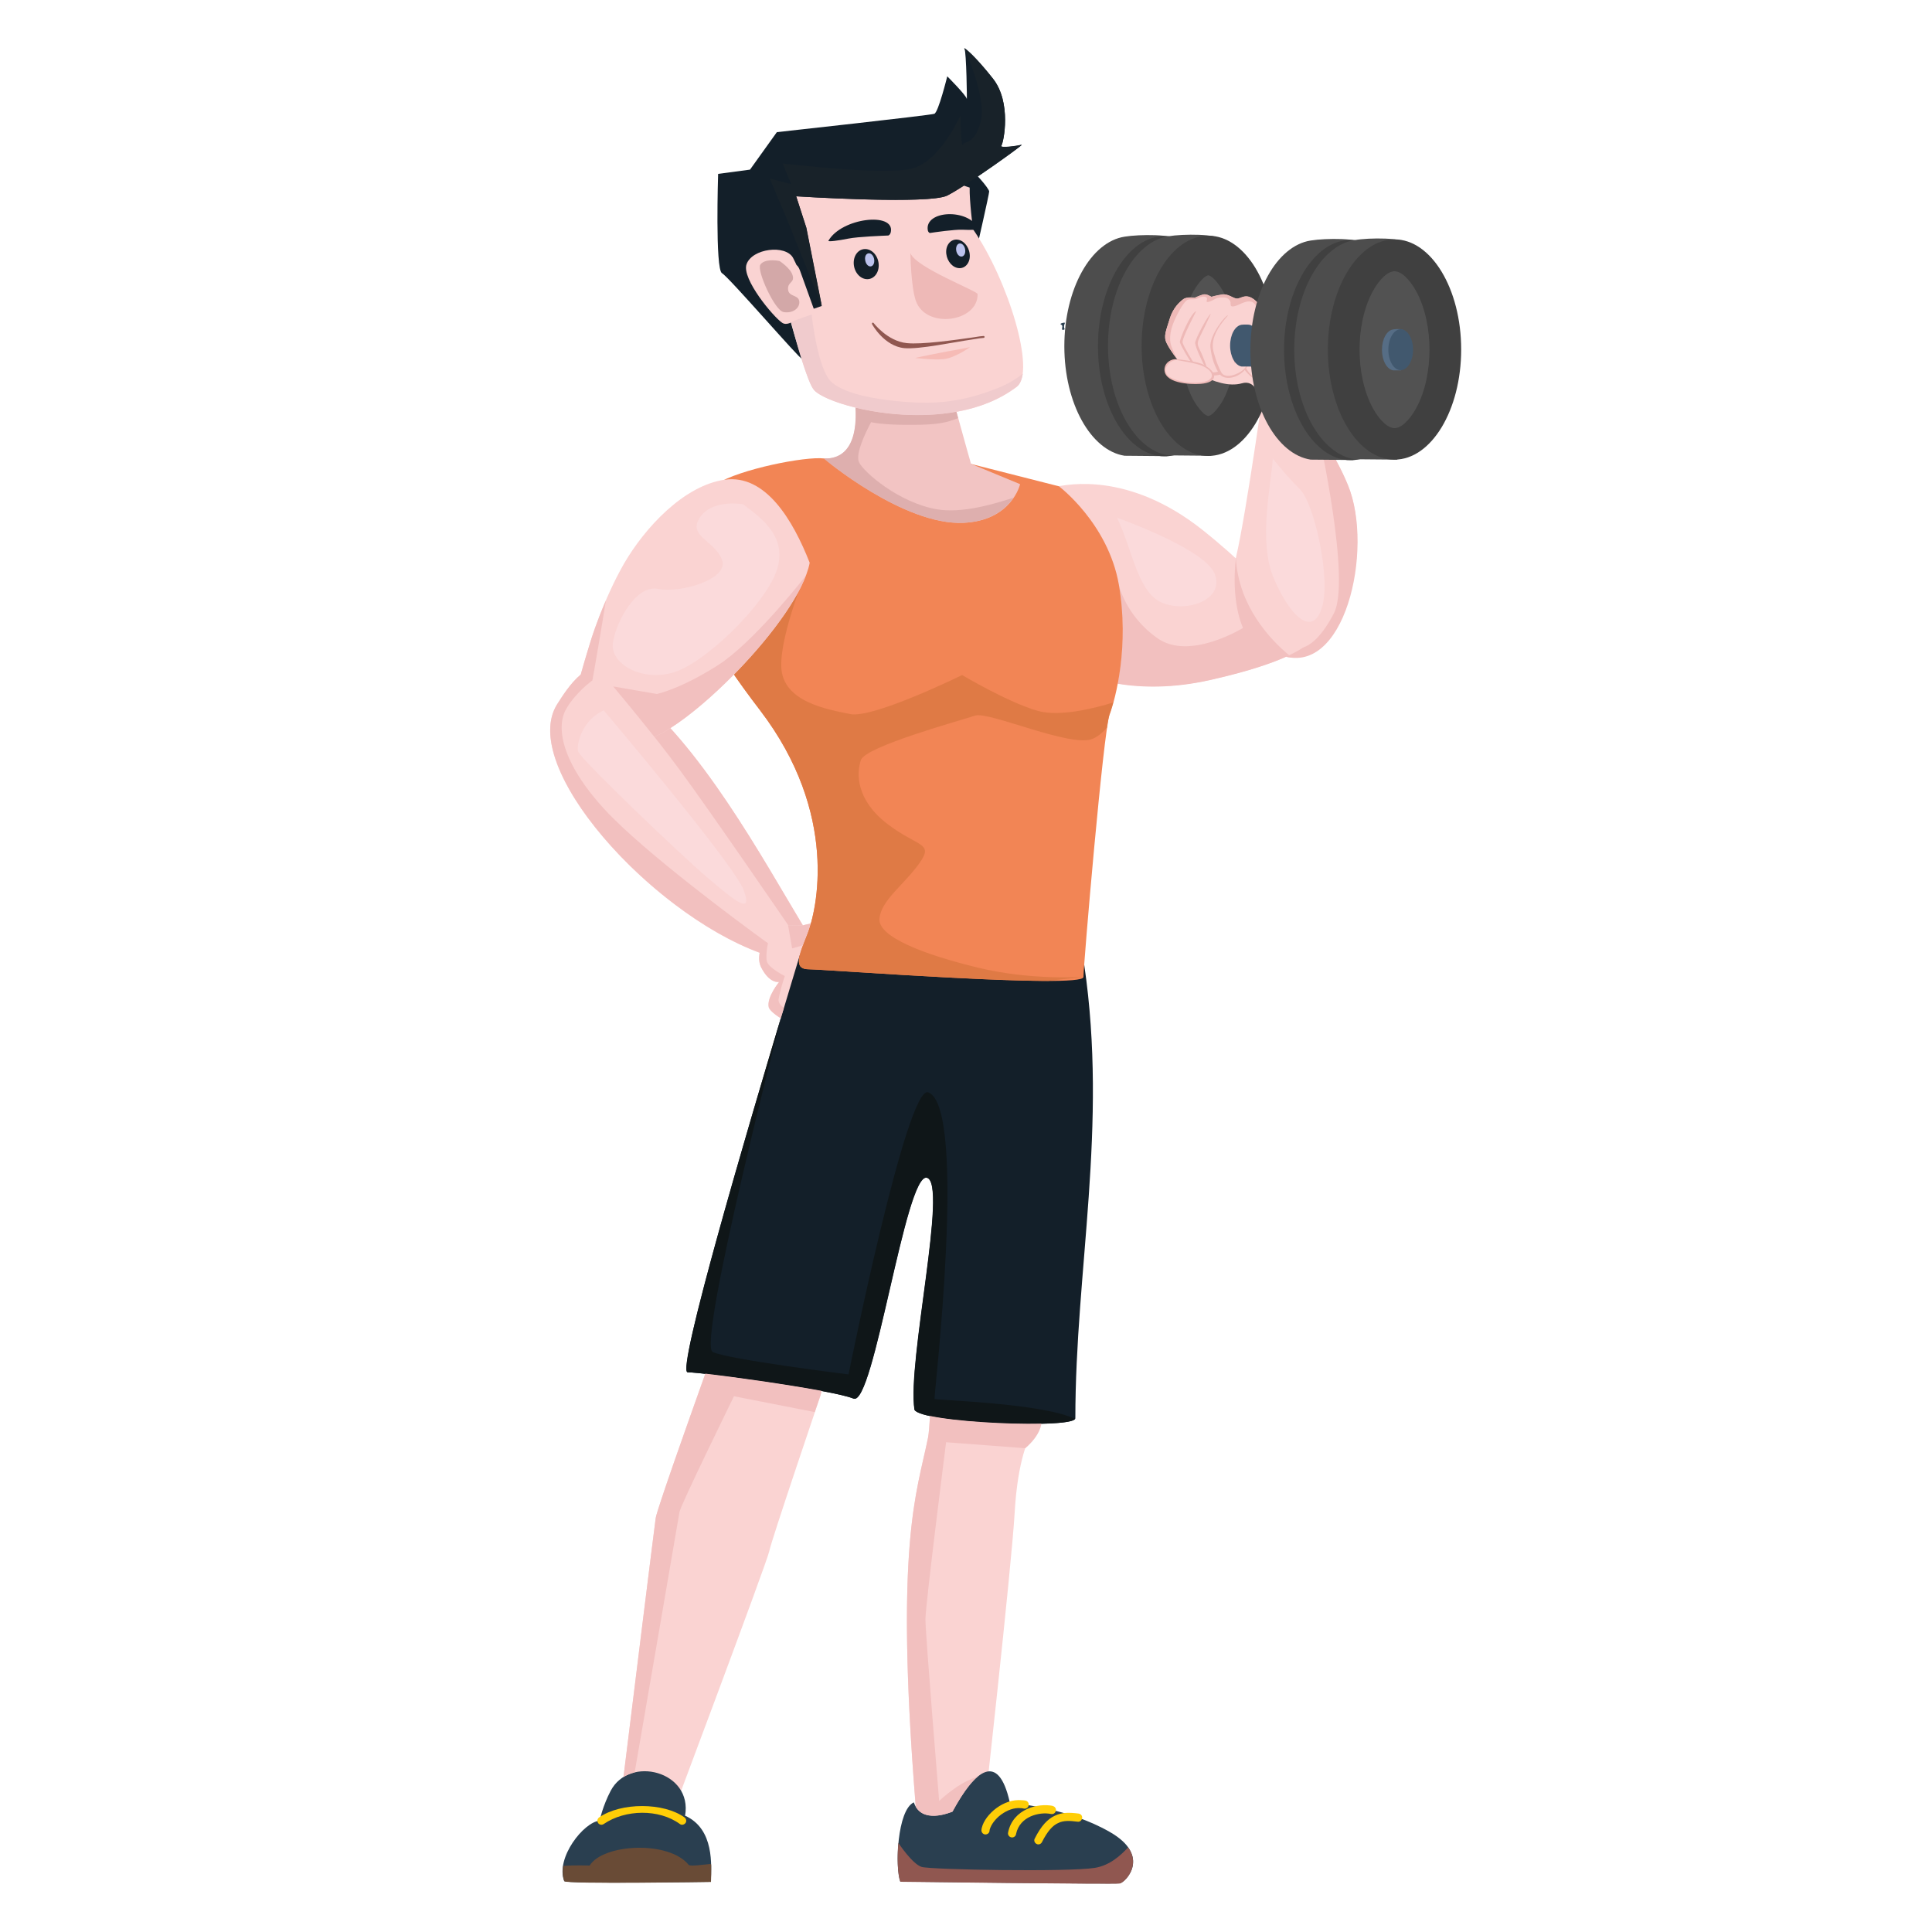<?xml version="1.0" encoding="utf-8"?>
<!-- Generator: Adobe Illustrator 22.0.0, SVG Export Plug-In . SVG Version: 6.00 Build 0)  -->
<svg version="1.1" id="Layer_1" xmlns="http://www.w3.org/2000/svg" xmlns:xlink="http://www.w3.org/1999/xlink" x="0px" y="0px"
	 viewBox="0 0 1000 1000" style="enable-background:new 0 0 1000 1000;" xml:space="preserve">
<style type="text/css">
	.st0{fill:#FAD3D2;}
	.st1{fill:#F2C0BF;}
	.st2{fill:#4D4D4D;}
	.st3{fill:#404040;}
	.st4{fill:#525252;}
	.st5{fill:#EEB9B7;}
	.st6{fill:#41586E;}
	.st7{fill:#566D85;}
	.st8{fill:#FBDADB;}
	.st9{fill:#131F29;}
	.st10{fill:#0F1618;}
	.st11{fill:#F28555;}
	.st12{fill:#DF7A45;}
	.st13{fill:#F2C4C3;}
	.st14{fill:#D3A8A8;}
	.st15{fill:#905750;}
	.st16{fill:#BBC2ED;}
	.st17{fill:#F6BBB6;}
	.st18{fill:#2A3F50;}
	.st19{fill:#694B36;}
	.st20{fill:#DEAFAE;}
	.st21{fill:#F0CBCD;}
	.st22{fill:#182229;}
	.st23{fill:#FFCE07;}

.dumbbell{
	animation:rotdumb 5000ms ease-out 0ms infinite;
	transform-origin: 66% 30%;
}
@keyframes rotdumb{
	0%{transform: rotate(0deg);}
	50%{transform: rotate(60deg);}
	100%{transform: rotate(0deg);}
}

.arm{
	animation:rotarm 5000ms ease-out 0ms infinite;
	transform-origin: 53% 30%;
}
@keyframes rotarm{
	0%{transform: rotate(0deg);}
	50%{transform: rotate(40deg);}
	100%{transform: rotate(0deg);}
}

.blink {
	animation:blinkanim 5000ms ease-out 0ms infinite;
	transform-origin: 47.5% 13.3%;
}

@keyframes blinkanim{
	0%{transform: scale(1, 1);}
	48%{transform: scale(1, 1);}
	50%{transform: scale(1, 0.2);}
	52%{transform: scale(1, 1);}
	54%{transform: scale(1, 0.2);}
	56%{transform: scale(1, 1);}
	100%{transform: scale(1, 1);}
}



</style>
<g>
	<g class="arm">
		<g class="dumbbell">
			<path class="st0" d="M660.8,338.6c-8.7-7.1-26.6-26.6-21.1-49.9c5.5-23.2,15.9-98.6,15.9-98.6s28.6,28.6,42.1,61.1
				C711.4,284.4,694.5,352.1,660.8,338.6z"/>
			<path class="st1" d="M662.2,338.8c-8.7-7.1-23-32.3-22.5-50.1c0,0,22.5,82.7,50.7,28.8c9-17.1-7.9-92.5-7.8-92.5l1.3,0.4
				c5.1,7.9,10.1,16.6,13.8,25.7C711.4,284.4,695.9,352.3,662.2,338.8z"/>
			<path class="st2" d="M582.1,122.5c-17.5,2.7-31.2,27.1-31.2,56.7s13.7,54,31.2,56.7l22.1,0.2l4.7-15.2c6.8-10.4,11-25.3,11-41.8
				s-4.2-31.4-11-41.8v-13.1C607.9,121.2,589.7,121.2,582.1,122.5z"/>
			<path class="st3" d="M602.8,236.2c19,0,34.5-25.6,34.5-57s-15.5-57-34.5-57s-34.5,25.6-34.5,57S583.8,236.2,602.8,236.2z"/>
			<path class="st2" d="M604.7,122.3c-17.5,2.7-31.2,27.1-31.2,56.7s13.7,54,31.2,56.7l22.1,0.2l4.7-15.2c6.8-10.4,11-25.3,11-41.8
				s-4.2-31.4-11-41.8V124C630.5,121,612.3,121,604.7,122.3z"/>
			<ellipse class="st3" cx="625.4" cy="179" rx="34.5" ry="57"/>
			<g>
				<path class="st4" d="M625.4,142.5L625.4,142.5c-2.8,0.5-6.4,6-7.6,8.1c-4.5,8.3-6.4,18.9-6.4,28.3c0,9.4,1.8,20,6.4,28.3
					c1.2,2.1,4.8,7.6,7.5,8.1h0.1h0.1c2.7-0.5,6.3-6,7.5-8.1c4.5-8.3,6.4-18.9,6.4-28.3c0-9.4-1.8-20-6.4-28.3
					C631.8,148.5,628.2,143,625.4,142.5L625.4,142.5z"/>
			</g>
			<path class="st0" d="M672.9,185.5c-0.7-0.7-1.3-1.3-1.7-1.8c-2.8-3.8-9.5-8.1-11.4-12.3c-1.9-4.3-5.7-12.3-10.4-16.1
				s-7.1-0.5-9.3-0.7c-2.1-0.2-4.3-2.6-7.6-2.1s-5.5,1.2-5.5,1.2s-2.4-1.7-4.3-1.2c-1.9,0.5-4.3,1.7-4.3,1.7s-4-0.7-5.9,0.7
				s-5.4,4.5-7.1,10.3c-1.7,5.8-3.4,8.8-1.5,12.5c1.8,3.8,5.6,8.5,5.6,8.5c0.4,0.9,20,16,33.3,12.2c6.8-2,8.7,6.3,8.7,6.3
				s0.2,1.5,0.4,3.7C657.1,204.2,666.4,193.4,672.9,185.5z"/>
			<path class="st5" d="M670.4,182.7c-3.1-3.5-8.8-7.4-10.6-11.4c-1.9-4.3-5.7-12.3-10.4-16.1s-7.1-0.5-9.3-0.7
				c-2.1-0.2-4.3-2.6-7.6-2.1s-5.5,1.2-5.5,1.2s-2.4-1.7-4.3-1.2c-1.9,0.5-4.3,1.7-4.3,1.7s-4-0.7-5.9,0.7s-5.4,4.5-7.1,10.3
				c-1.7,5.8-3.4,8.8-1.5,12.5c1.4,2.9,4,6.4,5.1,7.8l0,0c0,0-2-3.9-2.9-6.8c-0.9-2.9-0.4-7,0.9-10.5c1.2-3.5,5.7-12.5,7.9-13
				s3.5,0.2,5.1-0.7s3.5-1.2,4.5-0.4c0.9,0.8-1.1,2.8,1.2,2.2c2.4-0.6,3.3-2.1,6.1-2.2c2.8-0.1,3.6,0.1,4.7,1.5
				c1.1,1.4-0.5,3.3,1.9,3.1s6.2-3.4,9.5-2.4c3.3,1.1,6.5,11.6,9.6,19.1s11.8,14.5,11.8,14.5l0,0
				C669.2,189.9,669.9,186.9,670.4,182.7z"/>
			<path class="st5" d="M610.7,177.1c0.5,2.2,5.6,10.2,5.7,10.3l1.4,0.3c0,0-5.2-8.3-5.7-10.4c-0.5-2,7.1-16.3,7.1-16.3
				C616.1,162.1,610.4,176,610.7,177.1z"/>
			<path class="st5" d="M618.6,177.6c0.4,3.2,4.8,11.6,4.8,11.7l1.1,0.4c-5.5-16.7-7.4-6.1,2.2-27.2
				C625.8,162.2,618.4,175.7,618.6,177.6z"/>
			<path class="st5" d="M638.2,178c0.2,0.7,0.6,9.8,0.6,9.8c2.8,0.6-0.9-7.9,1-10.4c0.5-0.7,1.9-1.4,2.4-1.7s1-0.4,1.4-0.3
				c0.4,0,0.9,0.2,1.2,0.5c0.5,0.4,1,1,1.3,1.6c1,1.8,0.6,5.7,0.4,7.3c0,0.4-0.1,0.6-0.1,0.7c0,2.3-1.2,4.3-2.9,5.9
				c-2.4,2.2-9.3,5.1-11.4,1.3c-1-1.9-2-4.3-2.8-6.7c-0.8-2.6-1.3-4.1-1.5-5.7c-0.6-5.9,2.9-11.1,6.1-15c0.6-0.7,1.1-1.3,1.7-2
				c-0.9-0.7-9.7,10.2-9.1,16.3c0.5,4.7,1.6,8.6,3.9,12.8c2.3,4.9,9.7,3.8,13.9-0.9c0.2,0.3,0.7,1,1.8,2.1c2,2,3.8,2.8,3.8,2.8
				s-3.3-3.1-4.1-4.5c-0.4-0.6-0.6-1.1-0.8-1.3c1.1-1.5,1.9-3.2,2.2-5.2c0.4-2.4,0.8-6-0.6-8.7c-0.4-0.7-0.9-1.3-1.4-1.7
				c0.1,0,0.2-0.1,0.3-0.1c1.1-0.4,4.3-3.2,4.3-3.2s-2.6,1.7-5.5,2.4c-0.3,0.1-0.5,0.1-0.8,0.2C641,174.1,638.1,177.6,638.2,178z"/>
			<path class="st5" d="M609.3,185.9c-3.3-0.3-6.1,1.9-6.5,4.5c-1.2,8,13.1,8.7,18.5,8.3c9.4-0.7,9.2-6.1,1.3-10.1
				C619.6,187,609.3,185.9,609.3,185.9z"/>
			<path class="st0" d="M609.2,186.4c-4.1-0.4-9.5,6.2-2.6,9.4c3.3,1.5,8.4,2.7,14.1,2.2c8.1-0.6,8.6-5.2,2.1-8.4
				C619.8,188,609.2,186.4,609.2,186.4z"/>
			<path class="st5" d="M631.5,192c-1.3,0.7-3.6,0.8-4.3,0.8l0.6,1.6c1.3,0,3.6-0.3,4.7-0.9L631.5,192z"/>
			<path class="st6" d="M642.6,168.1c-3.3,0.5-5.9,5.1-5.9,10.8c0,5.6,2.6,10.2,5.9,10.8h4.2l10.7,0.8c0.5-0.8,2-21.5,1.7-21.9
				l-11.6-0.1C647.5,167.9,644.1,167.9,642.6,168.1z"/>
			<path class="st2" d="M678.4,124.5c-17.5,2.7-31.2,27.1-31.2,56.7s13.7,54,31.2,56.7l22.1,0.2l4.7-15.2c6.8-10.4,11-25.3,11-41.8
				s-4.2-31.4-11-41.8v-13.1C704.3,123.2,686.1,123.2,678.4,124.5z"/>
			<path class="st3" d="M699.1,238.2c19,0,34.5-25.6,34.5-57s-15.5-57-34.5-57s-34.5,25.6-34.5,57
				C664.7,212.6,680.2,238.2,699.1,238.2z"/>
			<path class="st2" d="M701.1,124.3c-17.5,2.7-31.2,27.1-31.2,56.7s13.7,54,31.2,56.7l22.1,0.2l4.7-15.2c6.8-10.4,11-25.3,11-41.8
				s-4.2-31.4-11-41.8V126C726.9,123,708.7,122.9,701.1,124.3z"/>
			<path class="st3" d="M721.8,237.9c19,0,34.5-25.6,34.5-57s-15.5-57-34.5-57s-34.5,25.6-34.5,57S702.8,237.9,721.8,237.9z"/>
			<g>
				<path class="st4" d="M721.8,140.4c-0.3,0-0.6,0-0.9,0.1c-4.3,0.8-8.4,6.7-10.3,10.2c-4.9,8.9-6.9,20.2-6.9,30.3s2,21.3,6.9,30.3
					c1.9,3.5,6,9.4,10.3,10.2c0.3,0.1,0.6,0.1,0.9,0.1c0.3,0,0.6,0,0.9-0.1c4.3-0.8,8.4-6.7,10.3-10.2c4.9-8.9,6.9-20.2,6.9-30.3
					s-2-21.3-6.9-30.3c-1.9-3.5-6-9.4-10.3-10.2C722.3,140.4,722.1,140.4,721.8,140.4z"/>
			</g>
			<path class="st7" d="M721.1,170.5c-3.3,0.5-5.8,5-5.8,10.6c0,5.5,2.5,10,5.8,10.6h4.1l0.9-2.8c1.3-1.9,2.1-4.7,2.1-7.8
				s-0.8-5.8-2.1-7.8v-2.4C726,170.2,722.6,170.2,721.1,170.5z"/>
			<path class="st6" d="M725,191.6c3.5,0,6.4-4.8,6.4-10.6s-2.9-10.6-6.4-10.6s-6.4,4.8-6.4,10.6C718.6,186.9,721.5,191.6,725,191.6
				z"/>
			<path class="st8" d="M658.8,237.4c-1,14.4-7.6,43,0.5,61.9c8,18.9,19.7,30.9,24.8,15.6s-4.1-54.8-11.2-61.6
				C665.9,246.4,658.8,237.4,658.8,237.4z"/>
		</g>
		<g>
			<path class="st0" d="M529.8,270.3c4.8-6.3,14.3-18.3,18.3-18.7c4-0.4,35.7-7.9,74.2,22.6c38.5,30.6,55.6,57.9,55.6,57.9
				s-5.6,9.5-51.6,19.8s-75.4-6.3-75.4-8.7C550.8,340.9,528.6,264.3,529.8,270.3z"/>
			<path class="st1" d="M579,302.4c3.5,20.3,1.9,38.6-0.5,51.5c12.5,2.1,28.7,2.4,47.8-1.9c21-4.7,33.6-9.3,41-12.8
				c-9.9-8.2-26.2-25.5-27.6-50.2c-1.7,14.8,0.1,27.9,3.7,36c0,0-27.6,17.1-44.2,5.4C582.5,318.8,579,302.4,579,302.4z"/>
			<path class="st8" d="M578.2,268c8,16.6,10.7,39,23.6,44.1c12.9,5.1,31.9-1.7,27-14.9C624,284.1,578.2,268,578.2,268z"/>
		</g>
	</g>
	<path class="st0" d="M305.4,346.1c-7.7,3.7-13.7,13.2-17.1,18.7c-21.3,34.1,58.3,118.7,117.3,132.1c2.3,0.5,9.9-17.9,9.9-17.9
		C391.9,439.8,349.4,360.8,305.4,346.1z"/>
	<path class="st1" d="M410.1,490.9c2.7-5.2,5.5-11.9,5.5-11.9c-20.1-33.3-53.9-95.6-90.6-122.4l-7.5-1.3c0,0,19.4,23,34.1,42.9
		c14.7,19.8,56.4,80.7,56.4,80.7L410.1,490.9z"/>
	<path class="st0" d="M400.3,478.8c4,0,15.2,0.2,15.2,0.2s16.7-5.1,27.8,2.5c11.1,7.5,5.6,31,2,36.9c-16.2,27-46.3,7.6-47.4,3
		c-1.2-5.2,5.4-13.1,5.4-13.1s-4.9,1.1-9.3-7.5C389.6,492,400.3,478.8,400.3,478.8z"/>
	<path class="st9" d="M499.7,86c4,1.6,12.3,11.7,12.3,13.1c0,1.4-6.5,29.8-6.5,29.8L487.8,102L499.7,86z"/>
	<path class="st0" d="M373.5,643.3l-4.4,56.4c0,0-28.9,80.5-29.7,86c-0.8,5.6-20.6,165.9-20.6,165.9l24.2,0.8
		c0,0,54.4-144.8,55.2-149.6c0.8-4.8,26.6-80.8,26.6-80.8l9.2-38.3L373.5,643.3z"/>
	<path class="st0" d="M491.5,696.7c-4.4,7.1-9.3,20-9.3,20s-1,23.2-1.8,27.2c-5.9,29.5-18,55.4-5.6,201.2c4.8-0.4,33.7,1.2,33.7,1.2
		s15.1-135.3,16.7-163.5c1.6-28.2,7.7-38.7,7.7-38.7s14.1-14.5,10.3-20.2C538,715.8,504,698.3,491.5,696.7z"/>
	<path class="st9" d="M467.9,458c-14.3,7.9-53.8,36-53.8,36c-6.2,20.7-65.8,216.3-58.1,216.3c7.9,0,75.3,9.2,85.8,13.6
		c10.5,4.4,26.9-117.1,38-114.3c11.1,2.8-10.3,95.2-6.4,120.1c3.6,6.9,83.2,10,83.2,4.4c0-76.7,16.9-150.9,4.6-234.7L467.9,458z"/>
	<path class="st10" d="M404.9,524.4c-18.2,60.7-55.1,185.9-49,185.9c7.9,0,75.3,9.2,85.8,13.6c10.5,4.4,26.9-117.1,38-114.3
		c11.1,2.8-10.3,95.2-6.4,120.1c3.5,6.8,80.6,9.9,83.1,4.7c-16.8-8.1-70.6-9.6-72.7-10.3c-0.5-0.2,17.3-150.7-3.2-158.7
		c-11.1-4.4-41.3,146-41.3,146s-62-7.7-70.3-11.6C360.7,695.8,404.8,524.8,404.9,524.4z"/>
	<path class="st11" d="M457.2,228.6c-7.5,4.8-20.6,9.9-30.6,8.7c-9.9-1.2-43.7,5.6-55.6,13.1s-20.2,40.5-20.2,40.5
		s1.2,22.6,42.5,76.6s29.4,104,24.6,115.9c-4.8,11.9-7.1,18.3,0.8,18.3s142.1,10.3,142.1,4s10.3-127,13.5-135.7s10.3-35.7,4.8-67.5
		c-5.6-31.7-31-50.8-31-50.8L457.2,228.6z"/>
	<path class="st12" d="M365.9,327.2c6.2,10.8,15,24.2,27.4,40.3c41.3,54,29.4,104,24.6,115.9s-7.1,18.3,0.8,18.3
		c6.1,0,87.1,6.1,124,6c11-1.3,18.1-2.1,18.1-2.1s-26.7,2-54.4-4.7c-27.8-6.7-52-15.9-51.2-25.4s12.7-17.5,20.6-28.6
		c7.9-11-0.8-8.3-16.7-20.6c-15.9-12.3-15.9-25.8-13.5-32.9s52-20.6,59.1-23s50.4,17.1,61.1,11.9c2.8-1.3,5.1-3.3,7.1-5.6
		c0.5-3.5,1-5.8,1.3-6.8c0.6-1.5,1.2-3.7,2-6.3c-8.7,2.7-27.3,7.6-38.9,4.4c-15.5-4.4-39.3-18.6-39.3-18.6s-46,22.6-57.9,20.2
		s-34.9-6.3-35.7-24.2c-0.8-17.9,14.7-54,14.7-54l-40.5,25.5C378.6,316.8,372.8,321.3,365.9,327.2z"/>
	<path class="st0" d="M419.1,291.3c-8.7-22.2-22.9-46-44-43s-41.3,24.8-52.1,43.4c-10.7,18.7-17,39.3-17,39.3s-10.7,33.8-7.9,32.1
		c2-1.2,9.3,24.3,34.8,20.2C354.1,379.8,413.3,321.2,419.1,291.3z"/>
	<path class="st13" d="M489.7,190.5c0.8,7.5,12.9,49.6,12.9,49.6l25.4,10.5c0,0-4.2,18.8-29.2,20c-30.9,1.5-72.6-33.3-72.2-33.3
		c4.2,0.2,19.4,0,15.9-31.3c-3.6-31.3,1.6-11.1,1.6-11.1L489.7,190.5z"/>
	<path class="st0" d="M501.9,97.1c-0.2,6.6,1.7,21.5,1.7,21.5c18.3,26.5,32.7,74,22.7,81.6c-35.2,26.8-97.9,10.4-105.1,1.5
		c-7-8.7-28.9-102.3-27.2-103.1C441.1,75.1,455.7,81.6,501.9,97.1z"/>
	<path class="st9" d="M414.1,140.1l7.1,19.7l4.1-1.4l-8-40.5l-5.2-16.3c0,0,68.5,4.4,78.2-0.4c9.7-4.8,39.9-26.6,38.5-26.2
		s-11.7,2-10.5,0.4s5.4-22.4-4.4-34.7c-9.7-12.3-15.7-16.9-14.7-15.5s1.4,27.8,1.2,26s-10.1-11.7-10.1-11.7s-4.6,18.7-6.7,19.4
		c-2.2,0.8-81.5,9.5-81.5,9.5l-13.9,19.4L371.7,90c0,0-1.6,49.4,2,51.4s41,45.4,41.3,44.2c0,0-10.8-33-9.4-38.2
		C407.8,138.4,411.6,133.2,414.1,140.1z"/>
	<path class="st0" d="M386.4,136.8c-2.6,7.5,13.9,27.3,18.5,30.3s13.1-7.4,13.8-9.8c0.7-2.4-5.3-18.5-8.2-23.8
		C406.6,126.4,389.2,128.6,386.4,136.8z"/>
	<path class="st14" d="M403.5,135.1c-2.3-0.5-8.2-1-10,2s7.4,23.5,12,24.4s8.6-1.9,8.2-5.5s-5.5-2.2-5.8-6.2s3.4-3.3,2.4-7.1
		C409.4,138.9,403.5,135.1,403.5,135.1z"/>
	<path class="st15" d="M509.1,173.9c0.3,0,0.5,0.2,0.5,0.5s-0.2,0.5-0.5,0.5c-0.7,0-2.9,0.3-5.8,0.8c-9.2,1.3-27.4,5.2-35.2,4.5
		c-10.5-1-16.7-12.3-16.7-12.4c-0.2-0.2-0.1-0.5,0.1-0.7s0.5-0.1,0.7,0.1c0,0,7.1,9.4,17.2,10.4c7.7,0.8,24.7-1.6,33.8-2.9
		C506.2,174.2,508.4,173.9,509.1,173.9z"/>
	<path class="st9 blink" d="M447.8,128.9c3.6,0,6.7,3.5,7,7.8s-2.3,7.8-5.9,7.8s-6.7-3.5-7-7.8S444.2,128.9,447.8,128.9z"/>
	<path class="st9 blink" d="M495,124c3.4,0,6.4,3.3,6.9,7.4c0.5,4.1-1.9,7.4-5.2,7.4c-3.4,0-6.4-3.3-6.9-7.4S491.7,124,495,124z"/>
	<path class="st5" d="M506,152.2c0.3,14.6-26.9,18.3-32,3.4c-2.5-7.2-2.9-25.3-2.7-24.5C473.9,138.4,505.9,150.6,506,152.2z"/>
	<path class="st9" d="M459.8,121.9c-2.4,0.1-15.8,0.6-20.7,1.6c-5,1-10.7,1.8-10.3,1.1c6.8-11.9,34.3-15,32.3-4.6
		C460.8,121.6,459.8,121.9,459.8,121.9z"/>
	<path class="st9" d="M481.3,120.6c1.9-0.3,12.9-1.9,16.9-1.7s8.7,0.1,8.4-0.5c-5.5-10.8-27.9-9.5-26.4,0.6
		C480.4,120.4,481.3,120.6,481.3,120.6z"/>
	<path class="st16" d="M449.8,131.1c1.3,0,2.5,1.5,2.7,3.4s-0.7,3.4-2,3.4s-2.5-1.5-2.7-3.4C447.5,132.6,448.4,131.1,449.8,131.1z"
		/>
	<path class="st16" d="M496.9,126c1.3,0,2.5,1.5,2.7,3.4s-0.7,3.4-2,3.4s-2.5-1.5-2.7-3.4S495.6,126,496.9,126z"/>
	<path class="st17" d="M494.8,181.1c-2.5,0.3-21.8,4.2-21.1,4.2s9.1,1.1,14.6,0.6c5.5-0.4,14.3-6.4,13.6-6.2
		C501.2,179.9,494.8,181.1,494.8,181.1z"/>
	<path class="st18" d="M551,167c-0.4-0.1-2.9,0.5-1.8,1c1.1,0.5,0.5,1.5,0.5,2.3c0.1,0.8,1,0.4,1.6,0c-0.4,0.2-0.8-0.9-0.4-2.3
		C551,167.6,551.4,167.1,551,167z"/>
	<path class="st18" d="M493,937.7c-1,0.3-16.1,6.9-20-4.8c-8.6,3.9-9.8,33.4-7,41c0,0,110.7,1.4,113.6,0.9c3-0.6,16.5-14.2-5.2-26.6
		c-21.7-12.4-46-14-51.8-15.6C516.7,906.7,504.8,915.8,493,937.7z"/>
	<path class="st18" d="M354.6,939.8c4-23-28.8-31.4-38.5-12.9c-4,7.5-5.8,15.5-5.8,15.5c-8.1,0.7-22.8,19.1-18.3,31.2
		c0.6,1.6,75.9,0.4,75.9,0.4C368.2,965.7,369.9,946.7,354.6,939.8z"/>
	<path class="st15" d="M465,953.9c-0.8,8.3-0.3,16.6,1,20.1c0,0,110.7,1.4,113.6,0.9c2.3-0.4,11.2-9,4.3-18.7
		c-3.7,4-9.3,9.3-17.2,10.6c-13.3,2.2-84.9,1-89.7-0.5C472.2,964.8,465,953.9,465,953.9z"/>
	<path class="st19" d="M367.6,964.8c-3.3,0.3-10.1,1.3-11.1,0.5c-10.3-12.8-44.3-11-51.3,0.3c-6.9-0.2-11.3,0-13.7,0.2
		c-0.4,2.7-0.3,5.4,0.6,7.9c0.6,1.6,75.9,0.4,75.9,0.4c0.1-2.4,0.2-5.6,0.1-9.1L367.6,964.8z"/>
	<path class="st1" d="M379.9,349.1c12.5-12.7,24.3-27.1,31.7-39.9c3.2-5,5.6-11.6,5.5-11.3c-0.1,0.3-23.6,30.4-42,44
		c-1.3,0.9-2.5,1.8-3.8,2.6c-19.4,12.3-31.3,14.7-31.3,14.7l-15.1-2.6l-7.5-1.3c0,0,10.1,12,21.3,26.1c2.5-1.1,5.3-2.6,8.2-4.5
		C356.7,370.7,368.6,360.6,379.9,349.1z"/>
	<path class="st1" d="M415.5,479c0,0-3.7-0.1-7.6-0.1l2.1,12l5.5-1.6c0.7-1.8,1.5-3.8,2.3-6c0.5-1.3,1.1-3.1,1.8-5.3
		C417.1,478.5,415.5,479,415.5,479z"/>
	<path class="st1" d="M393.2,493.1c-0.5,2.6-0.4,5.3,0.8,7.6c4.4,8.7,9.3,7.5,9.3,7.5s-6.5,7.9-5.4,13.1c0.3,1.2,2.6,3.5,6.2,5.7
		c0.5-1.8,1.1-3.6,1.6-5.3c-1.7-1.3-2.9-2.8-2.7-4.4c0.6-4.4,3.2-12.1,3.2-12.1s-8.7-4.4-9.3-7.7c-0.2-0.9-0.2-2-0.2-3.2
		c0.1-3,0.8-6.1,0.8-6.1s-0.7-0.5-2.1-1.5c-10.9-7.9-62.1-45.6-82.5-67.8c-22.8-24.8-25.1-43.1-19.8-52c1.4-2.5,3.1-4.7,4.8-6.6
		c4.4-5.1,8.7-8.1,8.7-8.1s0.4-2,1-5.5c1.3-7.4,3.7-21.3,6-35.9c-4.9,11.3-7.6,20.1-7.6,20.1s-3,9.6-5.4,18.2
		c-5.4,4.5-9.6,11.3-12.3,15.5C268.5,396.5,336.2,472,393.2,493.1z"/>
	<path class="st20" d="M484.9,263.6c-19.6-3.4-37.9-19.2-40.3-24.4c-0.5-1.1-0.5-2.7-0.2-4.6c1.2-6.6,6.5-16.1,6.5-16.1
		s5.4,1.6,22.6,1.4c12.1-0.1,16.7-1.2,22.4-3.5c-0.3-1.1-0.6-2.2-0.9-3.3c-18.3,3.3-37.8,1.4-52.2-2.1c1.4,26.3-12.4,26.4-16.3,26.3
		c-0.4,0,41.3,34.8,72.2,33.3c14.7-0.7,22.2-7.5,25.9-13C515.1,260.7,498,265.9,484.9,263.6z"/>
	<path class="st21" d="M414.8,185.7c2.6,8.2,4.8,14.1,6.4,16c2.3,2.9,10.5,6.6,21.7,9.3c14.4,3.5,33.9,5.5,52.2,2.1
		c11.3-2,22.1-6.1,31.2-13c1.6-1.3,2.6-3.6,3.1-6.7c-2.9,2.4-7.1,5.1-13,7.5c-8.1,3.2-15.5,5.3-22.7,6.4c-6.1,1-12,1.3-18.1,1.1
		c-8.5-0.3-22.5-1.5-33.2-4.7c-6.2-1.9-11.3-4.4-13.6-7.8c-6.2-9.1-8.7-33.1-8.7-33.1s-7.3,2.4-10.1,3.7c-0.2,0.1-0.3,0.2-0.5,0.2
		C411.3,173.8,413.1,180.2,414.8,185.7z"/>
	<path class="st22" d="M412.1,101.6c0,0,60.3,3.9,75.8,0.4c1-0.2,1.8-0.5,2.4-0.8c2.1-1.1,5.2-2.9,8.7-5.2c2.3-1.5,4.7-3.1,7.2-4.8
		c11.4-7.7,23.5-16.5,22.6-16.3c-1.4,0.4-11.7,2-10.5,0.4s5.4-22.4-4.4-34.7c-6.6-8.4-11.5-13.2-13.6-14.9c-0.7-0.5-1.2-0.8-1.2-0.8
		s11.7,25.5,8.6,37.8c-3.2,12.3-8.3,10.1-9.3,12.1s-1.2-13.3-1.2-14.7c0-1.4-10.1,23.6-25.4,27.2c-9.3,2.2-32,0.7-48.3-0.8
		c-10.5-1-18.4-1.9-18.4-1.9l3.1,7.5l1.3,3.2l-5.4-1.4l-5.7-1.5l1.5,3.5l8.3,19.7l17.2,42.8l-8-40.5L412.1,101.6z"/>
	<path class="st1" d="M328.5,917.4c6.5-37.6,22.8-132.2,23.2-134.8c0.4-3.2,28.2-59.9,28.2-59.9s24.6,4.8,41.8,8.2
		c1.8-5.4,3-8.8,3-8.8l0.5-2.2c-18.2-3.4-45.6-7.2-60.1-8.9c-8,22.4-25.1,70.4-25.7,74.7c-0.6,4-10.9,87-16.7,134.1
		C324.5,918.7,326.4,917.9,328.5,917.4z"/>
	<path class="st1" d="M480.4,743.9c-5.8,28.8-17.4,54.2-6.4,191.3c5,8.5,18.1,2.8,19,2.5c4.5-8.3,9-14.8,13.1-18.2
		c-1.9,0.7-3.8,1.5-5.7,2.4c-7.5,3.7-14.3,10.3-14.3,10.3s-7.1-86.5-7.1-94s10.7-91.7,10.7-91.7l41,3.1c8-6.9,8.3-12.7,8.3-12.7
		c-17.7,0.4-44.4-1.2-57.6-4C481.1,737.8,480.7,742.3,480.4,743.9z"/>
	<path class="st23" d="M530.9,932c1.1,0.3,1.8,1.4,1.5,2.6c-0.3,1.1-1.4,1.8-2.6,1.5c-0.4-0.1-0.8-0.2-1.3-0.2
		c-3.6-0.4-7.3,1.1-10.3,3.3s-5.2,5.2-5.9,7.7c-0.1,0.2-0.1,0.5-0.1,0.7c-0.1,1.2-1.2,2-2.3,1.9c-1.2-0.1-2-1.2-1.9-2.3
		c0-0.4,0.1-0.8,0.2-1.2c0.8-3.4,3.7-7.3,7.5-10.1s8.5-4.6,13.3-4.1C529.7,931.8,530.3,931.9,530.9,932z"/>
	<path class="st23" d="M544.9,934.8c1.1,0.2,1.9,1.4,1.6,2.5c-0.2,1.1-1.4,1.9-2.5,1.6h-0.1c-2.9-0.6-6.9-0.3-10.5,1.3
		c-3.5,1.6-6.5,4.4-7.5,9.1v0.1c-0.2,1.1-1.4,1.9-2.5,1.6c-1.1-0.2-1.9-1.4-1.6-2.5v-0.1c1.3-6.2,5.3-10,9.9-12.1
		c4.4-2,9.5-2.3,13.1-1.6L544.9,934.8z"/>
	<path class="st23" d="M558.3,938.7c1.2,0.2,2,1.2,1.8,2.4s-1.2,2-2.4,1.8c-3.9-0.5-7.2-0.7-10,0.7c-2.9,1.3-5.5,4.2-8.4,9.9
		c-0.5,1-1.8,1.5-2.8,0.9c-1-0.5-1.5-1.8-0.9-2.8c3.3-6.6,6.7-10.1,10.4-11.8C549.7,938,553.6,938.1,558.3,938.7z"/>
	<path class="st23" d="M354.3,940.7c0.9,0.7,1.2,2,0.5,2.9s-2,1.2-2.9,0.5c-10.8-7.9-28.3-7.6-39.4,0c-1,0.7-2.3,0.4-2.9-0.5
		c-0.7-1-0.4-2.3,0.5-2.9C321.4,932.8,343.6,932.9,354.3,940.7z"/>
	<path class="st8" d="M384.6,261c9,6.8,23.6,16.8,17.3,34.6c-6.3,17.8-37.3,48-53.8,52.6c-16.6,4.6-32.1-4.9-30.9-15.1
		s11.7-30.7,23.4-28.3c11.7,2.4,37-5.1,33.1-15.1s-18-12.2-11.4-21.9C368.8,258.1,384.6,261,384.6,261z"/>
	<path class="st8" d="M312.5,367.7c-11.2,4.9-14.4,17.8-13.2,21.4c1.2,3.7,51.9,52.4,66.7,65c14.9,12.7,23.6,19.7,19,6.8
		C380.5,448,312.5,367.7,312.5,367.7z"/>
</g>
</svg>
